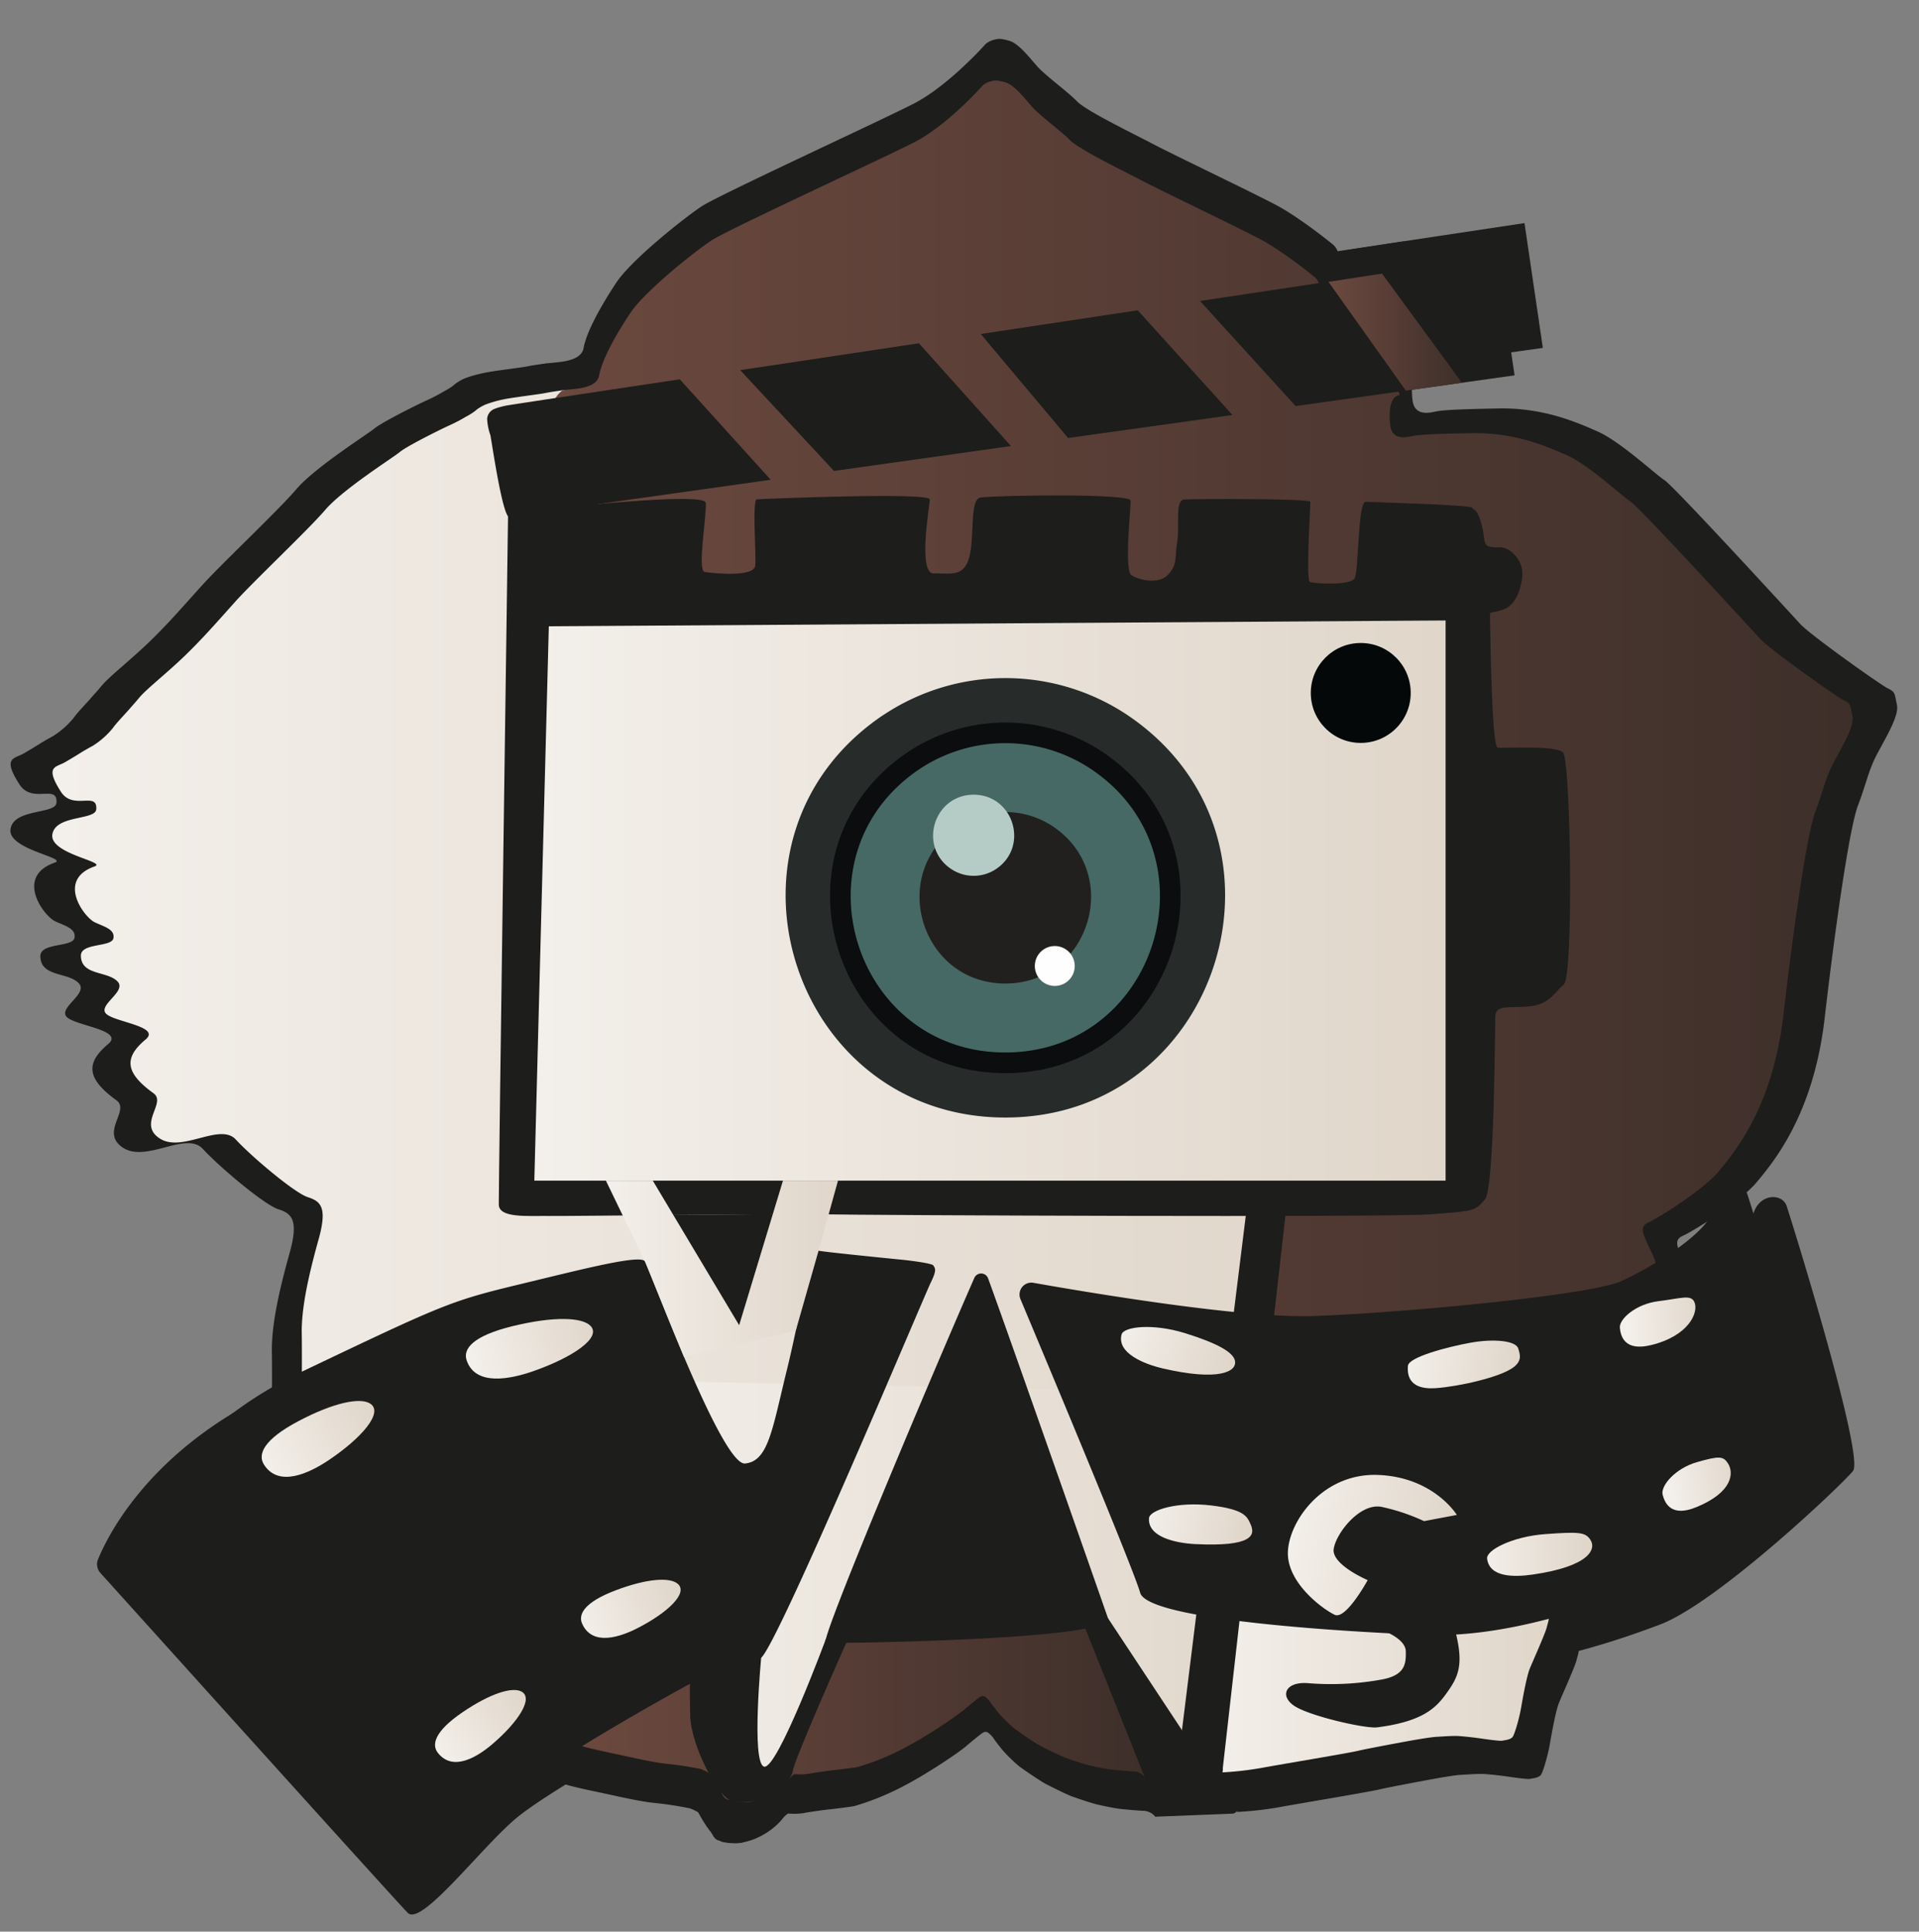 <svg id="Layer_1" data-name="Layer 1" xmlns="http://www.w3.org/2000/svg" xmlns:xlink="http://www.w3.org/1999/xlink" viewBox="0 0 830.3 835.8">
  <rect x="0" y="0" width="830.3" height="835.8" fill="#808080" stroke="none"/>
  <defs>
    <style>
      .cls-1, .cls-2 {
        fill: #1d1d1b;
      }

      .cls-2, .cls-23, .cls-24, .cls-25, .cls-26, .cls-27, .cls-28 {
        fill-rule: evenodd;
      }

      .cls-3 {
        fill: url(#linear-gradient);
      }

      .cls-4 {
        fill: url(#linear-gradient-2);
      }

      .cls-5 {
        fill: url(#linear-gradient-3);
      }

      .cls-6 {
        fill: url(#linear-gradient-4);
      }

      .cls-7 {
        fill: url(#linear-gradient-5);
      }

      .cls-8 {
        fill: url(#linear-gradient-6);
      }

      .cls-9 {
        fill: url(#linear-gradient-7);
      }

      .cls-10 {
        fill: url(#linear-gradient-8);
      }

      .cls-11 {
        fill: url(#linear-gradient-9);
      }

      .cls-12 {
        fill: url(#linear-gradient-10);
      }

      .cls-13 {
        fill: url(#linear-gradient-11);
      }

      .cls-14 {
        fill: url(#linear-gradient-12);
      }

      .cls-15 {
        fill: url(#linear-gradient-13);
      }

      .cls-16 {
        fill: url(#linear-gradient-14);
      }

      .cls-17 {
        fill: url(#linear-gradient-15);
      }

      .cls-18 {
        fill: url(#linear-gradient-16);
      }

      .cls-19 {
        fill: url(#linear-gradient-17);
      }

      .cls-20 {
        fill: url(#linear-gradient-18);
      }

      .cls-21 {
        fill: url(#linear-gradient-19);
      }

      .cls-22 {
        fill: url(#linear-gradient-20);
      }

      .cls-23 {
        fill: #272c2b;
      }

      .cls-24 {
        fill: #0b0d0f;
      }

      .cls-25 {
        fill: #476965;
      }

      .cls-26 {
        fill: #22201e;
      }

      .cls-27 {
        fill: #b5ccc6;
      }

      .cls-28 {
        fill: #fefefe;
      }

      .cls-29 {
        fill: #040809;
      }

      .cls-30 {
        fill: url(#linear-gradient-21);
      }
    </style>
    <linearGradient id="linear-gradient" x1="22.6" y1="394.49" x2="587.66" y2="394.49" gradientUnits="userSpaceOnUse">
      <stop offset="0" stop-color="#f3efea"/>
      <stop offset="1" stop-color="#e0d6ca"/>
    </linearGradient>
    <linearGradient id="linear-gradient-2" x1="262.15" y1="683.74" x2="559.31" y2="683.74" xlink:href="#linear-gradient"/>
    <linearGradient id="linear-gradient-3" x1="222.18" y1="312.15" x2="801.59" y2="312.15" gradientUnits="userSpaceOnUse">
      <stop offset="0" stop-color="#6c493f"/>
      <stop offset="1" stop-color="#3e2f2a"/>
    </linearGradient>
    <linearGradient id="linear-gradient-4" x1="248.49" y1="730.58" x2="495.52" y2="730.58" xlink:href="#linear-gradient-3"/>
    <linearGradient id="linear-gradient-5" x1="522.66" y1="698.27" x2="670.16" y2="698.27" xlink:href="#linear-gradient"/>
    <linearGradient id="linear-gradient-6" x1="231.19" y1="389.65" x2="625.47" y2="389.65" xlink:href="#linear-gradient"/>
    <linearGradient id="linear-gradient-7" x1="262.15" y1="549.03" x2="362.58" y2="549.03" xlink:href="#linear-gradient"/>
    <linearGradient id="linear-gradient-8" x1="294.12" y1="163.88" x2="297.02" y2="163.88" xlink:href="#linear-gradient-3"/>
    <linearGradient id="linear-gradient-9" x1="437.42" y1="191.26" x2="462.15" y2="191.26" xlink:href="#linear-gradient-3"/>
    <linearGradient id="linear-gradient-10" x1="574.8" y1="143.7" x2="632.55" y2="143.7" xlink:href="#linear-gradient-3"/>
    <linearGradient id="linear-gradient-11" x1="177.36" y1="376.46" x2="230.92" y2="376.46" gradientTransform="translate(-217.95 384.49) rotate(-27.83)" xlink:href="#linear-gradient"/>
    <linearGradient id="linear-gradient-12" x1="248.37" y1="487.43" x2="301.93" y2="487.43" gradientTransform="matrix(1.02, -0.25, 0.24, 0.97, -165.86, 177.17)" xlink:href="#linear-gradient"/>
    <linearGradient id="linear-gradient-13" x1="238.18" y1="491.86" x2="281.33" y2="491.86" gradientTransform="matrix(0.87, -0.59, 0.62, 0.91, -321.39, 453.13)" xlink:href="#linear-gradient"/>
    <linearGradient id="linear-gradient-14" x1="281.29" y1="572.33" x2="324.45" y2="572.33" gradientTransform="matrix(0.98, -0.37, 0.39, 1.03, -247.23, 219.86)" xlink:href="#linear-gradient"/>
    <linearGradient id="linear-gradient-15" x1="499.41" y1="733.3" x2="547.54" y2="733.3" gradientTransform="matrix(0.98, 0.37, -0.3, 0.8, 214.11, -194.69)" xlink:href="#linear-gradient"/>
    <linearGradient id="linear-gradient-16" x1="521.93" y1="761.65" x2="564.83" y2="761.65" gradientTransform="matrix(1.03, 0.18, -0.15, 0.84, 72.5, -81.83)" xlink:href="#linear-gradient"/>
    <linearGradient id="linear-gradient-17" x1="654.15" y1="715.68" x2="697.59" y2="715.68" gradientTransform="matrix(1.05, -0.02, 0.01, 0.86, -53.21, 72.4)" xlink:href="#linear-gradient"/>
    <linearGradient id="linear-gradient-18" x1="667.02" y1="663.58" x2="714.68" y2="663.58" gradientTransform="matrix(0.64, -0.12, 0.16, 0.84, 190.04, 167.02)" xlink:href="#linear-gradient"/>
    <linearGradient id="linear-gradient-19" x1="646.76" y1="596.85" x2="697.71" y2="596.85" gradientTransform="matrix(0.65, -0.02, 0.03, 0.86, 266.44, 75.37)" xlink:href="#linear-gradient"/>
    <linearGradient id="linear-gradient-20" x1="499.01" y1="648.08" x2="572.44" y2="648.08" gradientTransform="matrix(0.64, 0.09, -0.12, 0.85, 366.89, -6.91)" xlink:href="#linear-gradient"/>
    <linearGradient id="linear-gradient-21" x1="563.56" y1="701.45" x2="633.17" y2="701.45" gradientTransform="translate(118.98 -121.72) rotate(9.55)" xlink:href="#linear-gradient"/>
  </defs>
  <g>
    <g>
      <path class="cls-1" d="M236.48,157.23s-5.35.67-8.19,1.27-15.26,2-19,2.9a51.3,51.3,0,0,0-8.55,2.46A22.13,22.13,0,0,0,197.1,166a20.31,20.31,0,0,1-2.09,1.61,27.63,27.63,0,0,1-2.93,1.73,75.26,75.26,0,0,1-8,4.13c-5.08,2.37-18.82,9.27-22,11.88s-25.76,16.86-33.77,26.23-32.65,32.54-41.07,41.89-14.86,16.79-22.84,24.46-17,14.72-20.28,18.63c-2.59,3.07-1.08,1.26-5.28,6.05-1.67,1.9-5.43,5.79-6.79,7.78a36.72,36.72,0,0,1-9.1,8.11c-6.2,3.39-4.62,2.8-12.67,7.49-4.07,2.37-9.44,1.62-1.86,13.41,5.53,8.62,16.69-.42,16,8C24,352.39,6,349.74,4.55,358.68s25.09,12.48,19.12,14.57c-17.28,6.06-4.84,22.85,0,25.27,3.81,1.9,9.34,3.05,8.57,7.26s-14.86,1.92-14.78,8c.13,9.06,12.05,6.76,16.64,11.67,4.16,4.44-8.67,10.43-5.38,14.4s25.41,5.77,18.05,11.92c-10.1,8.45-8.94,15.23,3.64,24.34,6,4.36-7.31,13.86,2.81,20.49s27.32-7.33,34.51.49,26.71,24.25,32.66,26.12,8.88,4.73,4.9,19-7.86,30.27-7.66,42.66-.12,36.47-.12,36.47l479.14,8.91L583.32,296.81l-249.4-133.2Z"/>
      <polygon class="cls-1" points="255.53 606.02 566.94 612.64 551.71 775.55 462.97 760.5 415.95 728.53 364.78 757.01 329.87 787.72 311.99 776.42 255.53 606.02"/>
      <path class="cls-1" d="M431.62,16.89s-3.63.38-5.56,2.57S409.37,37.6,395.47,44.78s-84.67,39.69-92,44.57-30.19,22.93-36.85,33-12.81,21.1-14.13,28.25-14.94,5.77-16.85,7-3.43,4.2-3.43,4.2L213.65,222.1l49.66,29.8,81.45,2.31,72.52,3.48,141,194v75l-13.22,71.38H749.75l-20.07-40.19s4.51-.39.19-9.32-6-12-1.63-13.91,24.81-14.61,32-23.32,24.42-29.15,29.23-70.7,10.86-82.78,14.39-92,4.52-15.18,8.29-22.34,9.64-16.64,8.6-21.33-.58-5.51-3.87-7.08S783.37,274.8,779,270.07s-54.63-59.57-58.76-62.26-19.15-16.74-28.92-21.08-23.93-10.34-42.81-10-24.36.77-26.92,1.25-9.53,2.56-10.43-4.86.47-13,3.94-13.64-21.48-20-21.48-20L578.2,114.73l1-3.88a7.29,7.29,0,0,0-2.07-4.69c-1.94-1.7-15.06-12.09-24.42-17.14s-44.9-22-54-26.79S470,48,465.94,43.8s-13.63-11.09-17.19-15.13-8-9.81-12-11S431.62,16.89,431.62,16.89Z"/>
      <path class="cls-1" d="M243.07,771.57s2.45,1.06,13.07,3.29,20,4.5,26.58,5.2a152.39,152.39,0,0,1,15.82,2.4c1.11.4,6.41,2.53,7.63,6s2.35,7.31,4.68,7.84,7.75,2.07,11.46.57,5-3.31,8.28-3.75,9.38-8.59,10.63-8.43a27.87,27.87,0,0,0,6.37-.17c1.36-.34,9.56-1.47,11.07-1.61s9.57-1.13,11-1.45A114.42,114.42,0,0,0,390.59,773c10.55-5.45,24-14.56,27.11-17.2s7.18-6,7.83-6.22a2,2,0,0,1,1.82,0,10.78,10.78,0,0,1,2.55,2.58c.53.89,2.91,3.9,3.6,4.76a65.17,65.17,0,0,0,7.67,7.49c2.62,1.94,9.09,6.26,11,7.31s9.4,4.7,11.08,5.35,9,3.11,11.18,3.64,7.25,1.59,9.78,1.91,8.83.85,10.65.88a6.94,6.94,0,0,1,5,2.56c1.17,1.49-2-18.62-2-18.62l-35.59-71.58-59.6-1.52-27.57,14.37-17.88,23.88-10.93,24.58-14.9,27.77S318.5,797.15,312.79,788s-12.54-29-12.54-29-3-18.08-12.77-25.7-44.14,21.85-44.14,21.85l-2.13,13.46Z"/>
      <path class="cls-1" d="M535.22,784a145.82,145.82,0,0,0,18-2c9-1.67,39.17-6.67,43.3-7.67s23-4.5,25.86-5,7.51-1.27,9.72-1.38,7.5-.53,10.12-.36,6.72.63,9,.95,9.69,1.43,10.84,1.15,3.88-.4,4.78-1.93,2.8-7.9,3.67-12.78,2.56-14.6,4-18.14,6.83-15.51,7.54-18.25,1.58-4.87.52-6.05-50.41-5.14-50.41-5.14l10.06-54.82-62.58-12.37-29.8,29.07L538,703l-9.44,53.15Z"/>
      <g>
        <path class="cls-1" d="M43.42,680.57a5.59,5.59,0,0,1-1-5.88c4.57-11.12,22.88-47.39,75.34-72.41,62.63-29.87,67-32,97.12-39.21S271.18,549,273.25,552.3s34.74,92.61,45.36,91.63,12.34-15.47,19-42.34,10.52-54.88,14.4-54.14,38.87,4.18,38.87,4.18S403.41,553,404,554.16s1.82,1.65-1.16,7.66-70.22,166.44-77.14,170.35-3.87-2.19-32.7,12c-2.67,1.31-53.79,29.64-69,42s-41.59,47.61-47.58,41.49C170.87,822,60.68,699.72,43.42,680.57Z"/>
        <path class="cls-1" d="M428.83,560a3.35,3.35,0,0,0-6.23-.18C407.75,593.48,352,725,355.16,725.26c3.66.3,131.49-1.21,128-11.2C480.18,705.45,440.1,590.92,428.83,560Z"/>
        <path class="cls-1" d="M443.48,569.33a5.38,5.38,0,0,1,5.9-7.39C475,566.49,544.5,578.16,576.71,577,616.62,575.59,702,567.6,716,561.16s40.38-22.23,42.08-33.62S771,515.87,773,521.73s33.87,108.41,28.73,114.75-58.86,57.13-83.47,66.43-59,20-91.56,18.75-125.5-6.46-129-19.12C494.82,691.92,456,599.12,443.48,569.33Z"/>
      </g>
      <path class="cls-1" d="M289,152.32l41.24,45.56-99.84,14s-15.17,2.37-18.48,3-8.32-35.91-8.83-37.39a25.56,25.56,0,0,1-1.44-7.35,5.15,5.15,0,0,1,2.3-4c1-.74,4.24-1.59,6.11-2C210.6,164.11,242.47,159.32,289,152.32Z"/>
      <path class="cls-1" d="M397.47,136l41.74,46.61-80.14,11.25h-.2l-42.48-45.67Z"/>
      <path class="cls-1" d="M496.68,121l42.95,47.47-74.55,10.42-39.6-47.19C449.44,128.16,473.53,124.5,496.68,121Z"/>
      <path class="cls-1" d="M667.55,150.53l-99.29,13.93L524.92,116.8,659.61,96.53Z"/>
      <path class="cls-1" d="M229.66,211.18s70.66-8.11,71.15-2.82-3.93,30.67-.51,31.3,22.4,2.53,22.93-2.8-1.47-29.91.76-30.11,78.64-3.36,78.42.06-5.48,33.76,1.79,33.5,13.63,2,16.1-7.37c2.57-9.68,0-26.45,5.15-27.09,8.16-1,67.82-1.93,68,1.4s-3,31.59.37,33.81,12.56,4.46,16.83-.42,2.71-7.08,4-14.57-1.22-19,3.22-19.32,57-.49,57.14,1.06-2.14,35.47-.21,36.3,18.34,1.77,20.27-1.58,1.39-35,5.08-34.74,47.34,1.36,48.15,2.66,2.53.31,4.53,8.42-.63,9.73,8.29,9.63c4.71-.06,9.6,5.78,10,10.74s-2,15.08-8.32,17.35-6.34.36-6.31,3.34.59,59.1,3.51,59.4,25.92-1.18,29.53,2.09,4.88,101.26.46,105.19-6.75,9.18-15.85,10-15.06-.9-15.26,4.52-.34,78.28-4.74,83-3.34,5.26-24.94,6.72-259.18.38-274.08,0-115.5.86-125.37.74-22.6,1.06-22.72-5.18,4.22-312.24,4.22-312.24Z"/>
      <polygon class="cls-1" points="223.08 515.67 636.28 515.67 636.28 261.67 229.66 264.31 223.08 515.67"/>
      <polygon class="cls-1" points="273.25 552.3 255.53 515.67 276.8 515.67 315.95 581.22 335.82 515.67 360.78 515.67 351.97 547.45 341.67 583.59 291 595.71 273.25 552.3"/>
      <g>
        <polygon class="cls-1" points="545.67 531.67 516.75 764.8 535.09 783.47 563.96 528.87 547.16 528.87 545.67 531.67"/>
        <path class="cls-1" d="M483.18,714.06l33.57,50.74,16,9.49,2.5,7.67a2.11,2.11,0,0,1-1.92,2.76l-33.44,1.34-28-70.24Z"/>
        <path class="cls-1" d="M355.29,723.48s-22.05,59.4-28,57.91-1.22-50.71-1.22-50.71-24.85-8.64-29.08-.2-3.37,14.4-3.22,27.57c.15,13.64,12.83,37.44,18.75,38.89,14,3.45,27.57-9.28,27.73-13.42s24.54-58.89,24.54-58.89Z"/>
      </g>
      <g>
        <path class="cls-1" d="M289,152.28l3-.46c-1,.15-2,.31-3,.5Z"/>
        <polygon class="cls-1" points="465.12 178.97 439.21 182.59 465.08 178.93 465.12 178.97"/>
        <polygon class="cls-1" points="583.18 108.14 618.25 157.44 643.7 153.89 607.46 104.39 583.18 108.14"/>
      </g>
      <g>
        <path class="cls-1" d="M148.7,616.8c6.12,4-3.89,15.58-18.91,25.62-8.69,5.82-22.6,12.56-29.32,2-2.92-4.58-.33-11.3,15.65-19.73S144.15,613.83,148.7,616.8Z"/>
        <path class="cls-1" d="M248.59,581.54c5.12,5.34-8.11,14.27-26,20.53-10.35,3.62-26.23,6.93-30.21-4.94-1.73-5.14,2.7-11.08,21.13-15.54S244.78,577.58,248.59,581.54Z"/>
        <path class="cls-1" d="M217.23,747.33c5.67,3-1.5,13.86-13.11,23.8-6.73,5.75-17.77,12.72-24.72,4.08-3-3.74-1.59-9.8,11-18.41S213,745.11,217.23,747.33Z"/>
        <path class="cls-1" d="M288.16,698.52c4.81,4.24-4.7,13.13-18.31,20.08-7.88,4-20.25,8.23-25-1.8-2.05-4.34.75-9.9,15-15.32S284.58,695.38,288.16,698.52Z"/>
        <path class="cls-1" d="M540.74,597.19c1.27,5.17-7.55,9.49-32.76,3.62-8.59-2-20.81-7-18.62-15.36.95-3.63,14.15-5.16,28.74-.62S539.79,593.34,540.74,597.19Z"/>
        <path class="cls-1" d="M547.89,671.57c2.18,4.86.84,10.16-25,8.92-8.81-.43-21.73-3.15-21.08-11.76.28-3.74,13-7.62,28.16-5.78S546.28,668,547.89,671.57Z"/>
        <path class="cls-1" d="M701.83,678.33c3.07,4.35-.22,12.19-25.83,15.93-8.73,1.28-19.87,1.34-20.88-7.24-.44-3.72,11.29-10,26.53-11.09S699.54,675.09,701.83,678.33Z"/>
        <path class="cls-1" d="M764.25,643.79c2.89,4.38,2.19,13.19-14.21,20-5.6,2.31-13,3.56-15.35-5.6-1-4,5.65-12,15.62-14.8S762.11,640.54,764.25,643.79Z"/>
        <path class="cls-1" d="M749.06,570.67c2.16,4.72-2.56,15.45-19.63,19.57-5.82,1.41-13.28,1.5-14.15-7.81-.38-4,7.34-10.85,17.52-12.09S747.46,567.17,749.06,570.67Z"/>
        <path class="cls-1" d="M669.25,591.9c.55,2.09,2.08,5.22-2.23,8.44-6.07,4.54-25,8.73-35.26,9.41-6,.4-13.34-.78-12.62-10.1.31-4,18.08-8.63,28.18-10.47C657.85,587.27,668.27,588.18,669.25,591.9Z"/>
      </g>
      <g>
        <g>
          <path class="cls-2" d="M381.38,304.5c-82,55-42.6,182.56,55.25,182.56S573.88,359.61,491.87,304.5a99.75,99.75,0,0,0-110.49,0Z"/>
          <path class="cls-2" d="M392.55,321.27c-65.39,43.89-34,145.65,44.08,145.65s109.52-101.7,44.08-145.65a79.6,79.6,0,0,0-88.16,0Z"/>
          <path class="cls-2" d="M397.74,329.05c-57.69,38.73-30,128.51,38.89,128.51s96.63-89.71,38.9-128.51a70.24,70.24,0,0,0-77.79,0Z"/>
          <path class="cls-2" d="M415.07,355c-32,21.49-16.65,71.3,21.56,71.3s53.61-49.77,21.58-71.3a39,39,0,0,0-43.14,0Z"/>
          <path class="cls-2" d="M412.08,374.32c-15.13-10.15-7.86-33.68,10.2-33.68s25.34,23.51,10.19,33.68a18.36,18.36,0,0,1-20.39,0Z"/>
          <path class="cls-2" d="M454.05,425.87a9,9,0,1,1,10,0,9.06,9.06,0,0,1-10,0Z"/>
        </g>
        <circle class="cls-1" cx="597.8" cy="294.54" r="22.66"/>
      </g>
      <polygon class="cls-1" points="286.09 531.22 300.19 554.82 315.95 581.22 331.21 530.88 286.09 531.22"/>
      <g>
        <path class="cls-1" d="M582.84,700.77s2,8.29,2.29,8.83c1.55,3.38,14.17,7.68,19.83,9.18s13.17,5.39,13.27,10.3c.11,5.52-.1,10.9-11.17,12.86a128.58,128.58,0,0,1-32.88,1.63c-10.12-.93-13.36,5.36-6.83,10s32.48,10.63,37.86,10c20.92-2.63,26.81-9,31.38-15.31,5.34-7.39,8.18-12.82,4-28.71-5.64-21.39-28.34-25.83-28.34-25.83Z"/>
        <path class="cls-1" d="M626.5,670.06l14.88-2.8S631,650.15,605.75,649.13s-40.72,21.21-41,35.2,16.13,25.84,21.23,28.21,15-15.68,15-15.68-16.54-7-15.4-14.23,11.91-21,21.75-19A91.63,91.63,0,0,1,626.5,670.06Z"/>
      </g>
    </g>
    <g>
      <path class="cls-3" d="M244,168.8s-5.1.65-7.81,1.22S221.59,172,218,172.78a49.73,49.73,0,0,0-8.16,2.35,21.43,21.43,0,0,0-3.45,2,19.45,19.45,0,0,1-2,1.53,27,27,0,0,1-2.79,1.65,70.8,70.8,0,0,1-7.63,3.95c-4.84,2.26-18,8.85-21,11.33s-24.57,16.09-32.22,25-31.15,31-39.19,40-14.18,16-21.79,23.34S63.54,298,60.39,301.71c-2.46,2.93-1,1.2-5,5.77-1.59,1.81-5.18,5.53-6.48,7.43a35.1,35.1,0,0,1-8.69,7.74c-5.91,3.23-4.41,2.67-12.08,7.15-3.88,2.26-9,1.54-1.78,12.79,5.28,8.22,15.92-.4,15.28,7.61C41.23,355,24.08,352.5,22.66,361s23.94,11.9,18.24,13.9c-16.49,5.78-4.62,21.8,0,24.11,3.64,1.82,8.91,2.91,8.18,6.93S34.9,407.81,35,413.56c.12,8.65,11.49,6.46,15.88,11.14,4,4.24-8.28,9.95-5.14,13.74S70,444,62.94,449.82c-9.64,8.06-8.53,14.53,3.48,23.22,5.75,4.16-7,13.23,2.68,19.55s26.06-7,32.93.47S127.51,516.2,133.19,518s8.48,4.51,4.68,18.17-7.5,28.88-7.31,40.7-.11,34.81-.11,34.81l457.21,8.5L574.93,302,337,174.9Z"/>
      <polygon class="cls-4" points="262.15 597.05 559.31 603.37 544.77 758.82 460.09 744.47 415.23 713.96 366.4 741.13 333.08 770.43 316.02 759.65 262.15 597.05"/>
      <path class="cls-5" d="M430.18,34.89s-3.46.36-5.31,2.45S409,54.65,395.68,61.5,314.89,99.38,307.87,104s-28.8,21.88-35.16,31.44-12.22,20.14-13.48,27-14.26,5.51-16.08,6.64a11.83,11.83,0,0,0-3.27,4l-17.7,57.62,47.4,28.44,77.72,2.21,69.19,3.32L551.07,449.82v71.54l-12.62,68.11h195.3L714.6,551.12s4.3-.38.18-8.89-5.67-11.43-1.55-13.28S736.9,515,743.74,506.7s23.31-27.81,27.89-67.47,10.36-79,13.74-87.79,4.3-14.48,7.9-21.31,9.21-15.88,8.21-20.36-.55-5.26-3.69-6.75-32-22-36.15-26.54-52.14-56.84-56.08-59.41S687.28,201.1,678,197s-22.83-9.86-40.85-9.58-23.24.73-25.68,1.18-9.09,2.45-9.95-4.63.44-12.42,3.76-13-20.5-19.1-20.5-19.1l-14.69-23.55,1-3.71a7.06,7.06,0,0,0-2-4.48c-1.86-1.62-14.37-11.53-23.31-16.35s-42.84-21-51.55-25.56-27.38-13.6-31.29-17.59-13-10.58-16.4-14.44-7.64-9.36-11.43-10.5S430.18,34.89,430.18,34.89Z"/>
      <path class="cls-6" d="M250.26,755s2.34,1,12.47,3.14,19.09,4.29,25.37,5a146.28,146.28,0,0,1,15.09,2.29c1.06.38,6.12,2.42,7.28,5.77s2.25,7,4.47,7.48,7.39,2,10.93.54,4.79-3.15,7.91-3.57,9-8.19,10.14-8a26.5,26.5,0,0,0,6.08-.17c1.3-.32,9.12-1.4,10.56-1.54s9.13-1.07,10.51-1.38a109,109,0,0,0,20-8.12A199.28,199.28,0,0,0,416.89,740c3-2.51,6.86-5.76,7.48-5.94a1.91,1.91,0,0,1,1.74,0,10.39,10.39,0,0,1,2.43,2.47c.5.84,2.77,3.72,3.43,4.54a63.17,63.17,0,0,0,7.32,7.14c2.5,1.86,8.67,6,10.48,7s9,4.48,10.58,5.11,8.59,3,10.66,3.47,6.92,1.52,9.34,1.82,8.42.81,10.16.85a6.58,6.58,0,0,1,4.77,2.44c1.11,1.42-1.93-17.78-1.93-17.78l-34-68.29-56.88-1.45-26.3,13.71-17.06,22.78-10.43,23.46L334.5,767.78s-12.26,11.66-17.71,3-12-27.66-12-27.66-2.86-17.26-12.18-24.53-42.12,20.85-42.12,20.85l-2,12.84Z"/>
      <path class="cls-7" d="M529,766.88a140.16,140.16,0,0,0,17.22-2c8.59-1.59,37.38-6.36,41.32-7.32s22-4.29,24.68-4.74,7.16-1.21,9.27-1.32,7.16-.51,9.66-.34,6.41.61,8.55.91,9.25,1.36,10.34,1.1,3.71-.38,4.57-1.84,2.67-7.55,3.49-12.21,2.45-13.92,3.86-17.3,6.51-14.8,7.2-17.42,1.5-4.64.49-5.77-48.1-4.9-48.1-4.9l9.6-52.32-59.72-11.79L543,657.4l-11.37,32.23-9,50.71Z"/>
      <g>
        <path class="cls-1" d="M59.74,668.19a5.31,5.31,0,0,1-1-5.61c4.35-10.61,21.83-45.22,71.89-69.09C190.43,565,194.59,563,223.34,556.07s53.74-13.44,55.71-10.28,33.16,88.37,43.29,87.44,11.78-14.76,18.1-40.4,10-52.37,13.73-51.66,37.09,4,37.09,4,12,1.3,12.6,2.41,1.73,1.58-1.11,7.3-67,158.83-73.62,162.56-3.69-2.09-31.2,11.46c-2.54,1.25-51.32,28.28-65.89,40s-39.68,45.43-45.4,39.59C181.36,803.13,76.21,686.47,59.74,668.19Z"/>
        <path class="cls-1" d="M427.52,553.11a3.21,3.21,0,0,0-5.95-.17c-14.16,32.14-67.4,157.65-64.35,157.9,3.49.28,125.48-1.16,122.16-10.69C476.52,691.93,438.27,582.64,427.52,553.11Z"/>
        <path class="cls-1" d="M441.5,562.05a5.13,5.13,0,0,1,5.63-7c24.46,4.34,90.76,15.47,121.5,14.37,38.08-1.35,119.56-9,132.94-15.12S740.1,533,741.71,522.17,754.05,511,756,516.62s32.31,103.46,27.41,109.5-56.17,54.52-79.65,63.39-56.33,19.08-87.37,17.89-119.75-6.16-123.07-18.24C490.49,679,453.43,590.47,441.5,562.05Z"/>
      </g>
      <path class="cls-1" d="M294.12,164.12l39.35,43.47L238.21,221s-14.48,2.26-17.63,2.9-8-34.27-8.43-35.68a24.23,24.23,0,0,1-1.37-7,4.87,4.87,0,0,1,2.19-3.78c.93-.71,4-1.53,5.83-1.9C219.28,175.37,249.68,170.8,294.12,164.12Z"/>
      <path class="cls-1" d="M397.59,148.53,437.42,193,361,203.74h-.19l-40.54-43.58C344,156.59,370.41,152.61,397.59,148.53Z"/>
      <path class="cls-1" d="M492.26,134.27l41,45.3-71.13,9.94-37.79-45C447.19,141.07,470.17,137.58,492.26,134.27Z"/>
      <path class="cls-1" d="M655.31,162.41,560.57,175.7l-41.36-45.47,128.53-19.35Z"/>
      <path class="cls-1" d="M237.46,220.29s67.43-7.74,67.9-2.7-3.75,29.27-.49,29.87,21.37,2.42,21.89-2.67-1.42-28.54.72-28.73,75-3.2,74.82.06-5.23,32.21,1.71,32,13,1.87,15.37-7c2.45-9.24,0-25.24,4.91-25.85,7.79-1,64.72-1.84,64.88,1.34s-2.86,30.14.35,32.26,12,4.26,16.06-.4,2.59-6.76,3.77-13.9-1.16-18.1,3.07-18.44,54.44-.47,54.53,1-2,33.84-.2,34.64,17.5,1.68,19.35-1.51,1.32-33.37,4.84-33.15,45.17,1.3,45.95,2.54,2.41.29,4.32,8-.6,9.28,7.91,9.19c4.5-.05,9.16,5.52,9.52,10.25s-1.94,14.39-7.94,16.55-6.06.36-6,3.2.56,56.39,3.35,56.68,24.73-1.13,28.18,2,4.66,96.63.44,100.37-6.45,8.76-15.13,9.56-14.37-.85-14.56,4.32-.32,74.7-4.52,79.24-3.19,5-23.8,6.41-247.32.36-261.54,0-110.21.82-119.63.71-21.56,1-21.68-4.94,4-297.95,4-297.95Z"/>
      <polygon class="cls-8" points="231.19 510.84 625.47 510.84 625.47 268.47 237.46 270.99 231.19 510.84"/>
      <polygon class="cls-9" points="279.05 545.79 262.15 510.84 282.44 510.84 319.81 573.39 338.77 510.84 362.58 510.84 354.17 541.17 344.34 575.65 296 587.22 279.05 545.79"/>
      <g>
        <polygon class="cls-1" points="539.01 526.1 511.41 748.57 528.92 766.38 556.46 523.44 540.43 523.44 539.01 526.1"/>
        <path class="cls-1" d="M479.38,700.15l32,48.42,15.22,9L529,765a2,2,0,0,1-1.83,2.63l-31.91,1.28-26.77-67Z"/>
        <path class="cls-1" d="M357.34,709.14s-21,56.68-26.72,55.26S329.45,716,329.45,716s-23.72-8.25-27.74-.19-3.22,13.74-3.08,26.3c.14,13,12.24,35.73,17.89,37.12,13.39,3.28,26.31-8.86,26.46-12.81s23.42-56.2,23.42-56.2Z"/>
      </g>
      <g>
        <path class="cls-10" d="M294.12,164.08l2.9-.44c-1,.15-1.93.3-2.9.48Z"/>
        <polygon class="cls-11" points="462.15 189.55 437.42 193 462.11 189.51 462.15 189.55"/>
        <polygon class="cls-12" points="574.8 121.96 608.27 169.01 632.55 165.62 597.97 118.38 574.8 121.96"/>
      </g>
      <g>
        <path class="cls-13" d="M160.21,607.34c5.84,3.81-3.71,14.86-18,24.45-8.3,5.55-21.57,12-28,1.92-2.78-4.36-.31-10.77,14.94-18.82S155.87,604.51,160.21,607.34Z"/>
        <path class="cls-14" d="M255.52,573.7c4.89,5.09-7.73,13.62-24.8,19.59-9.87,3.45-25,6.61-28.82-4.71-1.65-4.91,2.57-10.58,20.16-14.84S251.9,569.92,255.52,573.7Z"/>
        <path class="cls-15" d="M225.6,731.9c5.42,2.85-1.43,13.22-12.51,22.71-6.42,5.48-17,12.14-23.59,3.89-2.87-3.57-1.51-9.35,10.53-17.57S221.59,729.78,225.6,731.9Z"/>
        <path class="cls-16" d="M293.28,685.32c4.6,4-4.48,12.53-17.47,19.17-7.52,3.83-19.32,7.84-23.84-1.72-2-4.15.71-9.45,14.34-14.63S289.87,682.33,293.28,685.32Z"/>
        <path class="cls-17" d="M534.3,588.62c1.21,5-7.2,9.07-31.25,3.46-8.2-1.91-19.87-6.68-17.78-14.66.91-3.45,13.51-4.91,27.43-.59S533.4,585,534.3,588.62Z"/>
        <path class="cls-18" d="M541.13,659.6c2.08,4.65.8,9.7-23.86,8.51-8.41-.4-20.75-3-20.12-11.22.27-3.56,12.4-7.26,26.87-5.51S539.59,656.16,541.13,659.6Z"/>
        <path class="cls-19" d="M688,666.05c2.93,4.16-.21,11.63-24.65,15.21-8.33,1.21-19,1.27-19.92-6.92-.42-3.55,10.78-9.51,25.31-10.57S685.84,663,688,666.05Z"/>
        <path class="cls-20" d="M747.59,633.1c2.75,4.18,2.08,12.58-13.57,19-5.33,2.2-12.42,3.4-14.64-5.34-1-3.79,5.39-11.43,14.9-14.13S745.54,630,747.59,633.1Z"/>
        <path class="cls-21" d="M733.09,563.32c2.06,4.51-2.44,14.74-18.73,18.68-5.55,1.35-12.67,1.43-13.5-7.45-.37-3.85,7-10.36,16.72-11.55S731.56,560,733.09,563.32Z"/>
        <path class="cls-22" d="M656.94,583.58c.52,2,2,5-2.14,8.06-5.78,4.33-23.86,8.32-33.64,9-5.7.38-12.73-.74-12-9.63.3-3.86,17.25-8.24,26.88-10C646.06,579.16,656,580,656.94,583.58Z"/>
      </g>
      <g>
        <g>
          <path class="cls-23" d="M382.24,309.33C304,361.84,341.59,483.54,435,483.54s131-121.62,52.72-174.21a95.2,95.2,0,0,0-105.44,0Z"/>
          <path class="cls-24" d="M392.9,325.34c-62.4,41.88-32.45,139,42.06,139s104.51-97,42.06-139a75.94,75.94,0,0,0-84.12,0Z"/>
          <path class="cls-25" d="M397.85,332.77c-55.05,37-28.61,122.62,37.11,122.62s92.21-85.6,37.12-122.62a67,67,0,0,0-74.23,0Z"/>
          <path class="cls-26" d="M414.38,357.56c-30.55,20.51-15.88,68,20.58,68s51.16-47.49,20.59-68a37.19,37.19,0,0,0-41.17,0Z"/>
          <path class="cls-27" d="M411.53,376c-14.43-9.69-7.5-32.14,9.74-32.14S445.45,366.25,431,376a17.5,17.5,0,0,1-19.46,0Z"/>
          <path class="cls-28" d="M451.59,425.15a8.63,8.63,0,1,1,9.57,0,8.64,8.64,0,0,1-9.57,0Z"/>
        </g>
        <circle class="cls-29" cx="588.76" cy="299.83" r="21.62"/>
      </g>
      <polygon class="cls-1" points="291.31 525.68 304.76 548.2 319.81 573.39 334.37 525.35 291.31 525.68"/>
      <g>
        <path class="cls-1" d="M574.48,687.47s1.95,7.91,2.18,8.42c1.48,3.23,13.53,7.33,18.93,8.76s12.56,5.15,12.66,9.83c.1,5.27-.1,10.41-10.66,12.27a122.2,122.2,0,0,1-31.38,1.55c-9.65-.88-12.74,5.13-6.51,9.6s31,10.14,36.13,9.5c19.95-2.52,25.58-8.59,29.93-14.61,5.11-7.06,7.81-12.24,3.82-27.4-5.38-20.41-27.05-24.65-27.05-24.65Z"/>
        <path class="cls-30" d="M616.14,658.17l14.2-2.68s-9.92-16.32-34-17.3-38.86,20.24-39.11,33.59,15.39,24.65,20.26,26.92,14.27-15,14.27-15S576,677,577.06,670.16s11.37-20,20.76-18.15A87.17,87.17,0,0,1,616.14,658.17Z"/>
      </g>
    </g>
  </g>
</svg>
